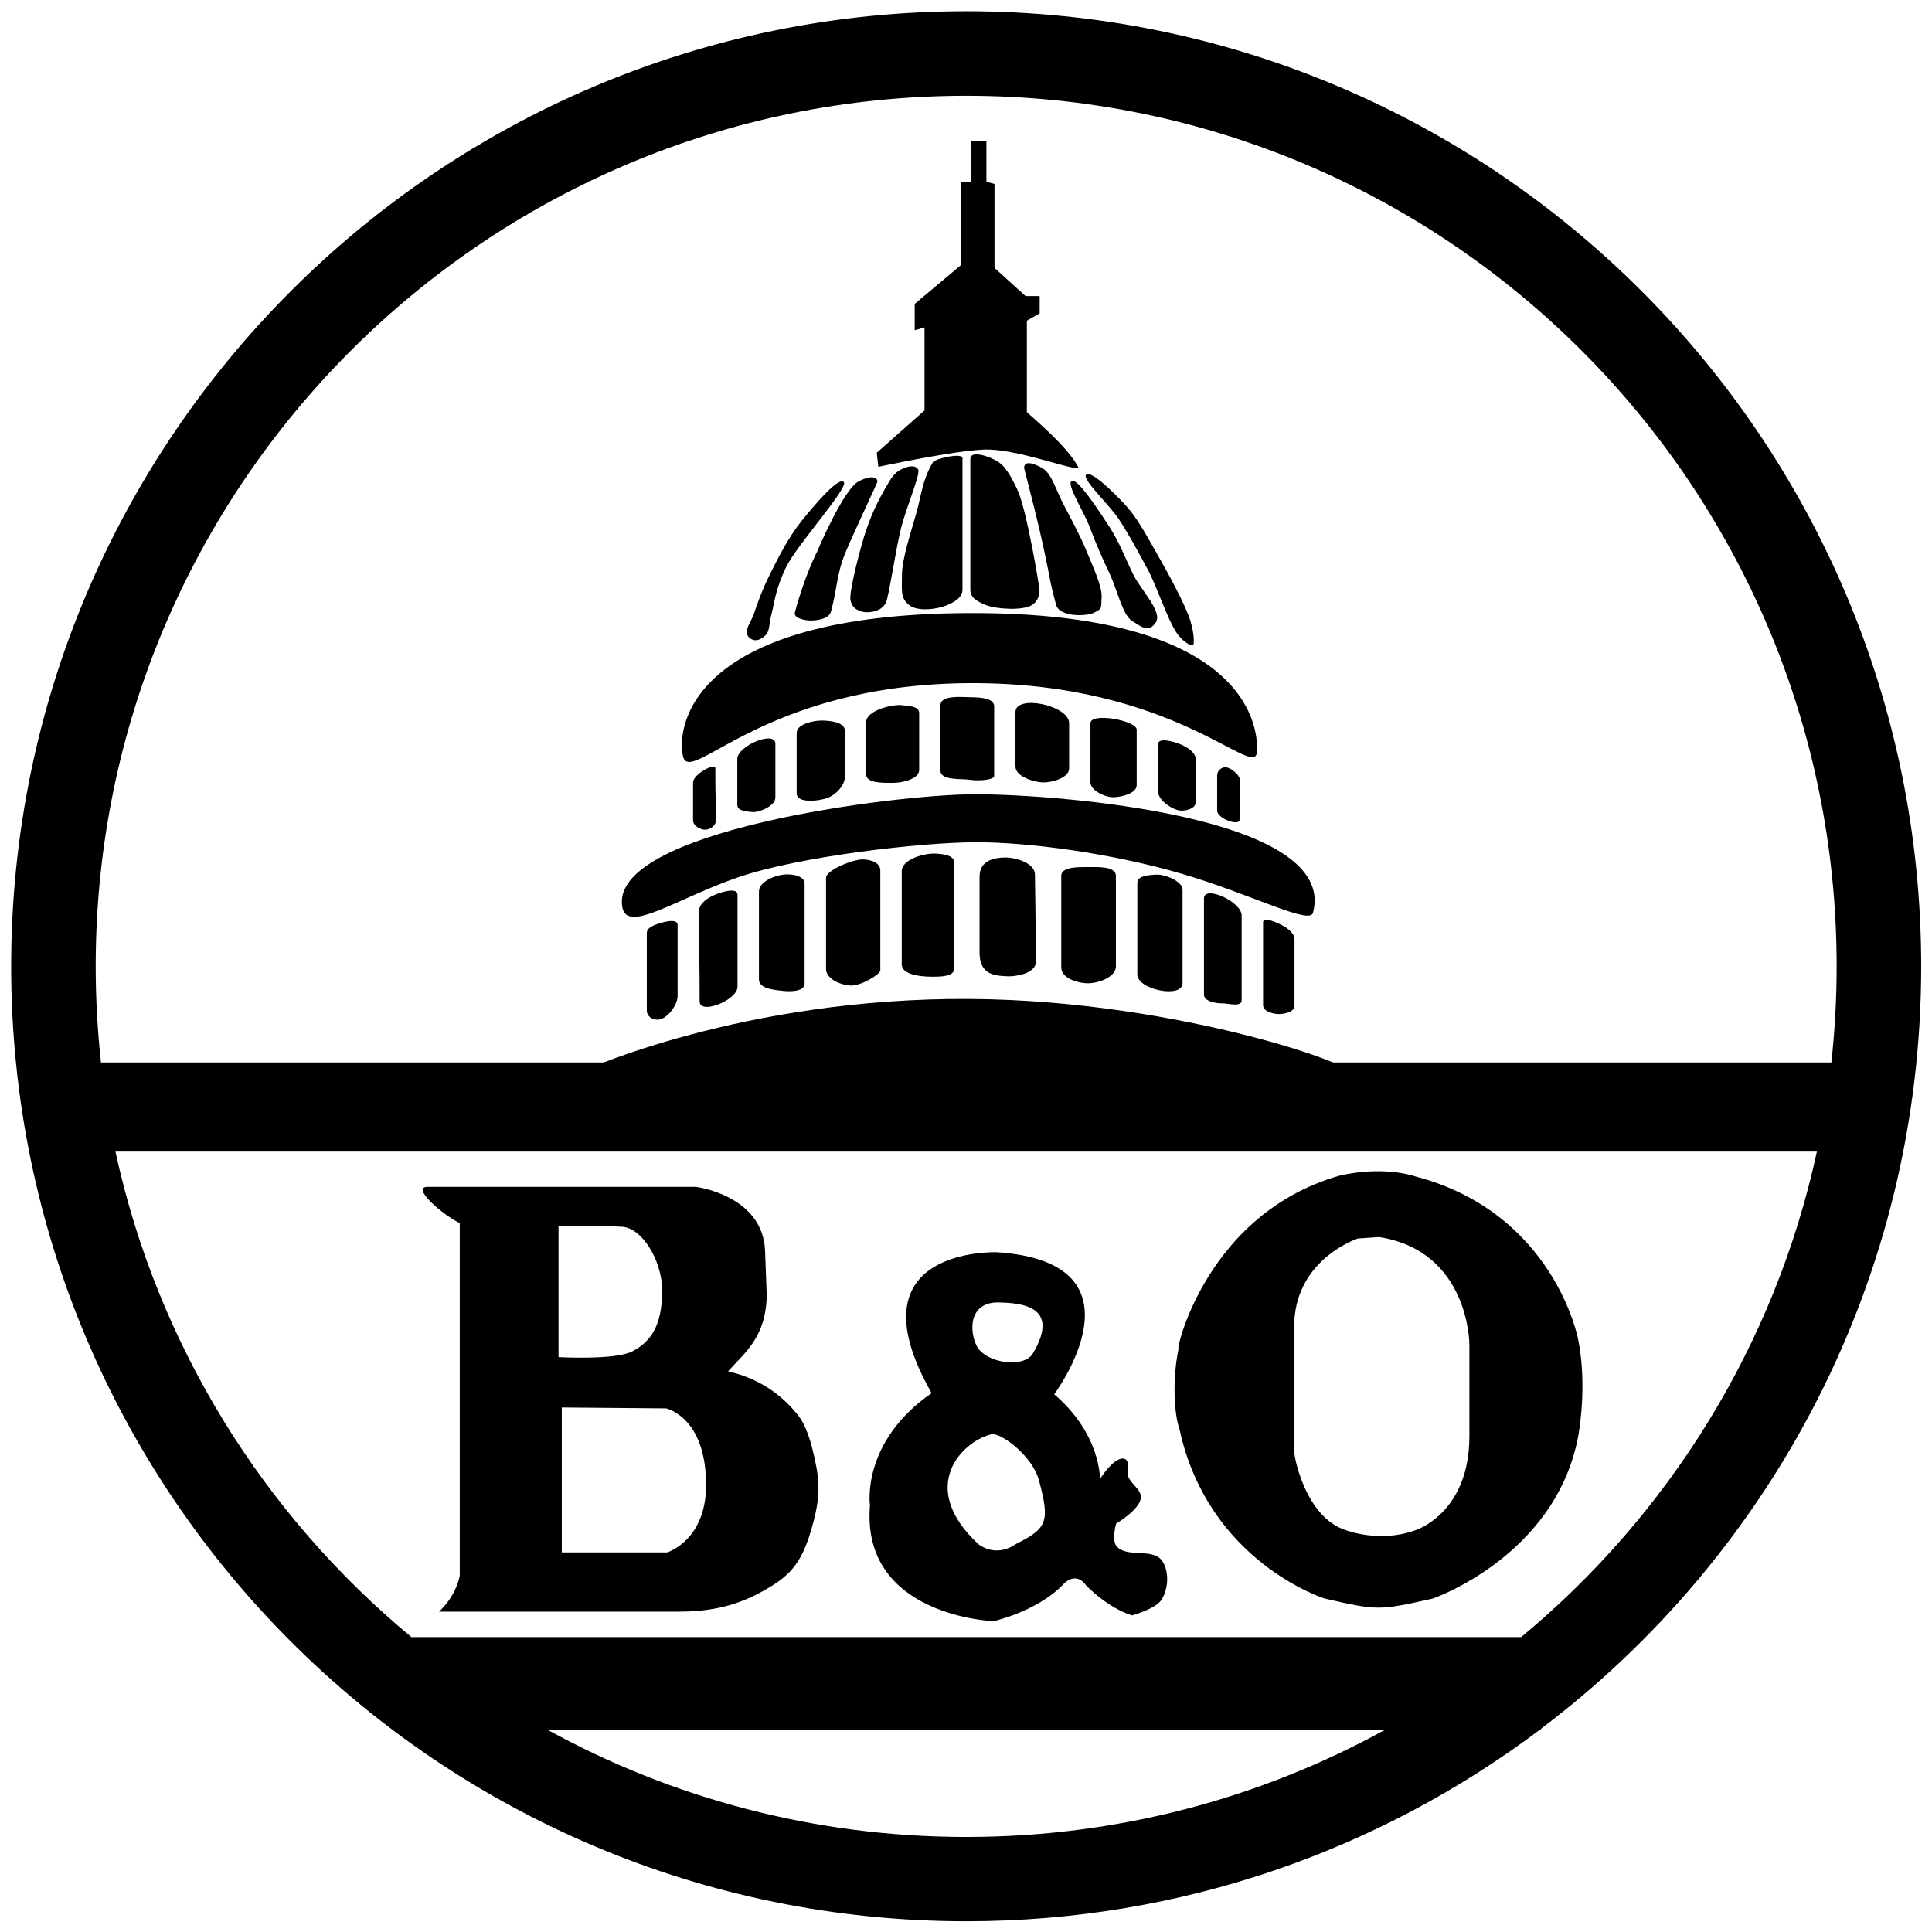 <?xml version="1.0" encoding="UTF-8" standalone="no"?>
<!-- Created with Inkscape (http://www.inkscape.org/) -->

<svg
   xmlns:dc="http://purl.org/dc/elements/1.1/"
   xmlns:cc="http://creativecommons.org/ns#"
   xmlns:rdf="http://www.w3.org/1999/02/22-rdf-syntax-ns#"
   xmlns:svg="http://www.w3.org/2000/svg"
   xmlns="http://www.w3.org/2000/svg"
   xmlns:sodipodi="http://sodipodi.sourceforge.net/DTD/sodipodi-0.dtd"
   xmlns:inkscape="http://www.inkscape.org/namespaces/inkscape"
   width="720"
   height="720"
   id="svg2"
   version="1.1"
   inkscape:version="0.48.4 r9939"
   sodipodi:docname="b-and-o_color.svg">
  <defs
     id="defs4" />
  <sodipodi:namedview
     id="base"
     pagecolor="#ffffff"
     bordercolor="#666666"
     borderopacity="1.0"
     inkscape:pageopacity="0.0"
     inkscape:pageshadow="2"
     inkscape:zoom="0.40915876"
     inkscape:cx="98.482596"
     inkscape:cy="496.45363"
     inkscape:document-units="px"
     inkscape:current-layer="layer7"
     showgrid="false"
     inkscape:window-width="1280"
     inkscape:window-height="748"
     inkscape:window-x="-8"
     inkscape:window-y="-8"
     inkscape:window-maximized="1"
     units="in" />
  <g
     inkscape:groupmode="layer"
     id="layer4"
     inkscape:label="BG Circle"
     style="display:none"
     transform="translate(0,-332.362)"
     sodipodi:insensitive="true">
    <path
       sodipodi:type="arc"
       style="fill:#000055;fill-opacity:1"
       id="path3066"
       sodipodi:cx="380.30771"
       sodipodi:cy="532.33679"
       sodipodi:rx="120.92156"
       sodipodi:ry="120.92156"
       d="m 501.229,532.337 a 120.922,120.922 0 1 1 -241.843,0 120.922,120.922 0 1 1 241.843,0 z"
       transform="matrix(2.851,0,0,2.851,-724.308,-825.401)"
       inkscape:export-filename="C:\Users\robozni\Pictures\Trains\logos\b_and_o-300px.png"
       inkscape:export-xdpi="37.93"
       inkscape:export-ydpi="37.93" />
  </g>
  <g
     inkscape:groupmode="layer"
     id="layer7"
     inkscape:label="Logo"
     style="display:inline"
     transform="translate(0,-332.362)">
    <g
       id="g3114"
       style="fill:#000000;fill-opacity:1"
       transform="matrix(2.872,0,0,2.872,-711.147,-819.7)"
       inkscape:export-filename="C:\Users\robozni\Pictures\Trains\logos\b_and_o-300px.png"
       inkscape:export-xdpi="37.93"
       inkscape:export-ydpi="37.93">
      <path
         inkscape:connector-curvature="0"
         id="path2997"
         d="m 373,402.594 c -68.441,0 -123.938,55.496 -123.938,123.938 0,68.441 55.496,123.906 123.938,123.906 27.916,0 53.66,-9.24 74.375,-24.812 l 0.188,0 0,-0.156 c 29.961,-22.614 49.344,-58.5 49.344,-98.938 0,-68.441 -55.465,-123.938 -123.906,-123.938 z m 0,10.969 c 62.387,0 112.938,50.581 112.938,112.969 0,4.213 -0.238,8.375 -0.688,12.469 l -224.531,0 c -0.449,-4.093 -0.688,-8.256 -0.688,-12.469 0,-62.387 50.581,-112.969 112.969,-112.969 z m -110.406,137 220.781,0 c -5.445,25.145 -19.254,47.157 -38.375,63 l -144,0 c -19.128,-15.843 -32.958,-37.855 -38.406,-63 z m 56.125,75.062 108.562,0 C 411.174,634.471 392.676,639.5 373,639.5 c -19.676,0 -38.17,-5.029 -54.281,-13.875 z"
         style="fill:#000000;fill-opacity:1;display:inline" />
      <path
         sodipodi:nodetypes="scss"
         inkscape:connector-curvature="0"
         id="path3859"
         d="m 373.44,530.759 c -29.531,-0.182 -50.305,9.395 -50.305,9.395 l 98.851,0 c 3.693,0 -20.725,-9.223 -48.546,-9.395 z"
         style="fill:#000000;fill-opacity:1;display:inline" />
      <path
         sodipodi:nodetypes="cssssscc"
         inkscape:connector-curvature="0"
         id="path3863"
         d="m 377.993,512.405 c 1.382,-0.027 3.895,0.705 3.915,2.202 l 0.153,11.214 c 0.024,1.741 -2.885,2.025 -3.579,2 -1.615,-0.057 -3.761,-0.089 -3.761,-3.059 l 0,-9.89 c 0,-2.07 1.889,-2.44 3.271,-2.467 z"
         style="fill:#000000;fill-opacity:1;display:inline" />
      <path
         sodipodi:nodetypes="szsszss"
         inkscape:connector-curvature="0"
         id="path3002"
         d="m 328.376,518.906 c -1.949,-9.932 35.238,-14.71 45.787,-14.71 10.548,0 47.199,2.792 43.824,15.387 -0.431,1.608 -8.029,-2.436 -17.061,-5.076 -9.032,-2.641 -19.825,-4.104 -26.764,-4.082 -6.938,0.022 -22.769,1.801 -30.743,4.541 -7.974,2.74 -14.378,7.331 -15.044,3.94 z"
         style="fill:#000000;fill-opacity:1;display:inline" />
      <path
         sodipodi:nodetypes="zzzzz"
         inkscape:connector-curvature="0"
         id="path3006"
         d="m 336.219,499.185 c -0.845,-4.229 1.635,-18.344 37.045,-18.497 35.41,-0.153 37.686,14.131 37.454,17.986 -0.232,3.855 -10.584,-9.079 -37.454,-8.891 -26.87,0.188 -36.2,13.631 -37.045,9.402 z"
         style="fill:#000000;fill-opacity:1;display:inline" />
      <path
         sodipodi:nodetypes="sszsszs"
         inkscape:connector-curvature="0"
         id="path3007"
         d="m 364.625,514.195 c 0,4.048 0,7.778 0,12.074 0,1.404 2.613,1.597 3.895,1.603 1.282,0.006 2.88,-0.028 2.939,-1.069 0,0 0,-9.172 0,-13.627 0,-0.963 -1.03,-1.192 -2.405,-1.278 -1.375,-0.086 -4.43,0.688 -4.43,2.296 z"
         style="fill:#000000;fill-opacity:1;display:inline" />
      <path
         sodipodi:nodetypes="szsszss"
         inkscape:connector-curvature="0"
         id="path3027"
         d="m 354.8,515.037 c 0,-0.973 3.483,-2.408 4.769,-2.384 1.286,0.024 2.276,0.569 2.276,1.409 0,3.993 0,7.247 0,13.005 0,0.479 -2.542,2.046 -3.902,1.951 -1.36,-0.095 -3.143,-0.895 -3.143,-2.168 0,-3.486 0,-7.329 0,-11.813 z"
         style="fill:#000000;fill-opacity:1;display:inline" />
      <path
         sodipodi:nodetypes="zsszssz"
         inkscape:connector-curvature="0"
         id="path3029"
         d="m 349.347,514.615 c -1.136,0.106 -3.252,0.897 -3.252,2.207 0,3.482 0,8.213 0,11.412 0,1.215 2.045,1.363 3.136,1.48 1.091,0.117 2.787,0.05 2.787,-0.929 0,-3.982 0,-9.243 0,-13.008 0,-0.971 -1.536,-1.267 -2.671,-1.161 z"
         style="fill:#000000;fill-opacity:1;display:inline" />
      <path
         sodipodi:nodetypes="zssssz"
         inkscape:connector-curvature="0"
         id="path3031"
         d="m 340.396,517.231 c -0.903,0.379 -2.073,1.125 -2.073,2.112 0,4.204 0.077,7.717 0.077,11.749 0,1.759 4.915,-0.161 4.915,-1.92 0,-4.351 0,-7.557 0,-11.941 0,-0.973 -2.015,-0.379 -2.918,0 z"
         style="fill:#000000;fill-opacity:1;display:inline" />
      <path
         sodipodi:nodetypes="sszsszs"
         inkscape:connector-curvature="0"
         id="path3033"
         d="m 335.541,521.148 c 0,2.998 0,5.897 0,9.206 0,1.289 -1.389,2.918 -2.355,3.069 -0.966,0.15 -1.641,-0.475 -1.641,-1.142 0,-3.348 0,-6.506 0,-10.062 0,-0.505 0.387,-0.787 1.07,-1.07 0.684,-0.283 2.926,-0.975 2.926,0 z"
         style="fill:#000000;fill-opacity:1;display:inline" />
      <path
         sodipodi:nodetypes="csszssc"
         inkscape:connector-curvature="0"
         id="path3035"
         d="m 388.868,513.648 c -1.241,0.004 -3.545,-0.087 -3.545,1.141 0,4.35 0,8.143 0,11.897 0,1.375 2.168,2.067 3.545,2.037 1.377,-0.03 3.545,-0.821 3.545,-2.2 0,-3.518 0,-8.331 0,-11.734 0,-1.254 -2.303,-1.145 -3.545,-1.141 z"
         style="fill:#000000;fill-opacity:1;display:inline" />
      <path
         sodipodi:nodetypes="zssssz"
         inkscape:connector-curvature="0"
         id="path3037"
         d="m 397.638,514.626 c -1.04,0.057 -2.445,0.171 -2.445,1.059 0,4.321 0,7.689 0,11.897 0,1.992 5.867,3.133 5.867,1.141 0,-3.868 0,-7.701 0,-12.114 0,-1.194 -2.383,-2.04 -3.422,-1.984 z"
         style="fill:#000000;fill-opacity:1;display:inline" />
      <path
         sodipodi:nodetypes="sssszs"
         inkscape:connector-curvature="0"
         id="path3039"
         d="m 403.842,530.19 c 0,-4.47 0,-7.308 0,-12.468 0,-1.787 4.889,0.413 4.889,2.2 0,4.204 0,7.174 0,11.001 0,0.935 -1.621,0.407 -2.526,0.407 -0.905,4.1e-4 -2.363,-0.266 -2.363,-1.141 z"
         style="fill:#000000;fill-opacity:1;display:inline" />
      <path
         sodipodi:nodetypes="sszsszs"
         inkscape:connector-curvature="0"
         id="path3041"
         d="m 411.512,520.819 c 0,3.71 0,7.158 0,10.756 0,0.755 1.184,1.116 1.956,1.141 0.772,0.025 2.119,-0.27 2.119,-1.059 0,-2.606 0,-5.892 0,-8.638 0,-0.96 -1.292,-1.693 -2.037,-2.037 -0.745,-0.344 -2.037,-0.844 -2.037,-0.163 z"
         style="fill:#000000;fill-opacity:1;display:inline" />
      <path
         sodipodi:nodetypes="zsszssz"
         inkscape:connector-curvature="0"
         id="path3043"
         d="m 373.174,491.594 c -1.22,-0.029 -3.523,-0.184 -3.523,1.041 0,2.875 0,5.673 0,8.487 0,1.342 2.665,1.021 3.843,1.201 1.178,0.18 3.123,0 3.123,-0.48 0,-2.759 0,-5.751 0,-9.047 0,-1.215 -2.223,-1.171 -3.443,-1.201 z"
         style="fill:#000000;fill-opacity:1;display:inline" />
      <path
         sodipodi:nodetypes="zsszssz"
         inkscape:connector-curvature="0"
         id="path3045"
         d="m 364.564,492.634 c -1.202,-0.109 -4.564,0.675 -4.564,2.242 0,2.783 0,3.792 0,6.725 0,1.207 2.24,1.108 3.443,1.121 1.203,0.013 3.443,-0.482 3.443,-1.681 0,-2.548 0,-4.64 0,-7.366 0,-0.848 -1.119,-0.932 -2.322,-1.041 z"
         style="fill:#000000;fill-opacity:1;display:inline" />
      <path
         sodipodi:nodetypes="zsszssz"
         inkscape:connector-curvature="0"
         id="path3047"
         d="m 354.113,494.636 c -1.097,0.025 -3.123,0.495 -3.123,1.601 0,3.144 0,4.949 0,7.846 0,1.361 2.988,1.002 4.083,0.56 1.095,-0.442 2.162,-1.642 2.162,-2.642 0,-2.386 0,-3.733 0,-6.085 0,-1.089 -2.025,-1.306 -3.123,-1.281 z"
         style="fill:#000000;fill-opacity:1;display:inline" />
      <path
         sodipodi:nodetypes="csszssc"
         inkscape:connector-curvature="0"
         id="path3049"
         d="m 340.438,500.8 c 0,-0.739 -2.894,0.793 -2.894,1.873 0,2.226 0,3.287 0,4.938 0,0.67 0.982,1.218 1.617,1.192 0.636,-0.027 1.362,-0.589 1.362,-1.192 0,-2.115 -0.085,-2.755 -0.085,-6.129 z"
         style="fill:#000000;fill-opacity:1;display:inline" />
      <path
         sodipodi:nodetypes="ssszss"
         inkscape:connector-curvature="0"
         id="path3051"
         d="m 343.288,499.608 c 0,-1.693 4.938,-3.75 4.938,-1.958 0,2.703 0,4.609 0,6.981 0,1.096 -2.145,1.978 -3.065,1.873 -0.92,-0.105 -1.873,-0.181 -1.873,-0.936 0,-2.268 0,-3.037 0,-5.959 z"
         style="fill:#000000;fill-opacity:1;display:inline" />
      <path
         sodipodi:nodetypes="sszsss"
         inkscape:connector-curvature="0"
         id="path3053"
         d="m 379.381,493.539 c 0,2.713 0,4.342 0,7.083 0,1.292 2.506,2.065 3.721,2.041 1.215,-0.024 3.241,-0.662 3.241,-1.801 0,-2.625 0,-3.438 0,-5.882 0,-2.321 -6.963,-3.783 -6.963,-1.441 z"
         style="fill:#000000;fill-opacity:1;display:inline" />
      <path
         sodipodi:nodetypes="sszsss"
         inkscape:connector-curvature="0"
         id="path3055"
         d="m 389.109,494.979 c 0,2.662 0,4.528 0,7.683 0,1.012 1.831,1.909 2.881,1.921 1.05,0.012 3.121,-0.472 3.121,-1.561 0,-2.933 0,-4.73 0,-7.203 0,-1.2 -6.002,-2.281 -6.002,-0.84 z"
         style="fill:#000000;fill-opacity:1;display:inline" />
      <path
         sodipodi:nodetypes="sszsszs"
         inkscape:connector-curvature="0"
         id="path3057"
         d="m 397.876,497.733 c 0,2.465 0,3.915 0,6.088 0,1.197 1.973,2.458 2.948,2.499 0.975,0.041 1.962,-0.378 1.962,-1.133 0,-1.883 0,-3.149 0,-5.468 0,-0.931 -1.079,-1.618 -1.962,-1.987 -0.883,-0.369 -2.948,-0.983 -2.948,0 z"
         style="fill:#000000;fill-opacity:1;display:inline" />
      <path
         sodipodi:nodetypes="zssssz"
         inkscape:connector-curvature="0"
         id="path3059"
         d="m 406.499,500.697 c 0.606,-0.109 2.008,0.916 2.008,1.673 0,1.791 0,3.364 0,5.075 0,0.997 -2.956,-0.096 -2.956,-1.115 0,-1.52 0,-3.149 0,-4.573 0,-0.474 0.342,-0.951 0.948,-1.06 z"
         style="fill:#000000;fill-opacity:1;display:inline" />
      <path
         sodipodi:nodetypes="sszzczzs"
         inkscape:connector-curvature="0"
         id="path3061"
         d="m 373.525,460.679 c 0,5.782 0,11.642 0,16.974 0,0.933 0.618,1.415 1.979,1.979 1.361,0.564 4.868,0.772 6.04,0 1.171,-0.772 0.937,-2.187 0.937,-2.187 0,0 -1.592,-10.184 -2.916,-12.912 -1.324,-2.729 -1.939,-3.288 -3.124,-3.853 -1.185,-0.565 -2.916,-0.972 -2.916,0 z"
         style="fill:#000000;fill-opacity:1;display:inline" />
      <path
         sodipodi:nodetypes="sszzzzss"
         inkscape:connector-curvature="0"
         id="path3063"
         d="m 372.506,460.577 c 0,-0.733 -3.567,0.063 -3.848,0.55 -1.408,2.439 -1.442,4.085 -2.121,6.519 -0.678,2.434 -1.892,6.032 -1.885,8.089 0.007,2.057 -0.234,2.989 0.942,3.916 1.176,0.927 3.755,0.508 4.948,0 1.193,-0.508 1.963,-1.098 1.963,-2.042 0,-5.424 0,-11.068 0,-17.032 z"
         style="fill:#000000;fill-opacity:1;display:inline" />
      <path
         sodipodi:nodetypes="czzszzzzzsc"
         inkscape:connector-curvature="0"
         id="path3068"
         d="m 380.501,461.869 c 0,0 1.468,5.695 1.971,7.883 0.503,2.188 0.723,3.217 1.087,5.029 0.364,1.812 0.364,2.124 1.087,4.825 0.428,1.597 3.877,1.555 4.961,1.019 1.084,-0.536 0.855,-0.549 0.951,-1.971 0.096,-1.422 -1.146,-4.025 -1.971,-6.048 -0.825,-2.023 -2.046,-4.238 -2.99,-6.048 -0.944,-1.811 -1.519,-3.931 -2.65,-4.621 -1.131,-0.691 -2.447,-1.113 -2.447,-0.068 z"
         style="fill:#000000;fill-opacity:1;display:inline" />
      <path
         sodipodi:nodetypes="zzzzczzzz"
         inkscape:connector-curvature="0"
         id="path3070"
         d="m 388.56,462.732 c -0.615,0.582 2.952,3.803 4.278,5.84 1.326,2.037 2.3,3.865 3.667,6.383 1.367,2.518 2.816,7.303 4.142,8.76 1.327,1.457 1.833,1.087 1.833,1.087 0,0 0.234,-1.024 -0.407,-3.124 -0.642,-2.099 -3.042,-6.46 -4.482,-8.964 -1.44,-2.504 -2.46,-4.443 -4.006,-6.112 -1.546,-1.669 -4.41,-4.453 -5.025,-3.871 z"
         style="fill:#000000;fill-opacity:1;display:inline" />
      <path
         sodipodi:nodetypes="zzzzzzzz"
         inkscape:connector-curvature="0"
         id="path3072"
         d="m 386.678,463.545 c -0.745,0.43 1.57,3.902 2.392,6.123 0.822,2.221 1.643,4.022 2.583,6.027 0.94,2.005 1.63,5.266 2.87,6.027 1.24,0.761 2.12,1.576 3.061,0.191 0.941,-1.384 -1.961,-4.241 -2.966,-6.314 -1.005,-2.073 -1.743,-4.092 -3.061,-6.123 -1.319,-2.03 -4.134,-6.361 -4.879,-5.931 z"
         style="fill:#000000;fill-opacity:1;display:inline" />
      <path
         sodipodi:nodetypes="szzzazzzzs"
         inkscape:connector-curvature="0"
         id="path3074"
         d="m 366.756,462.059 c 0.337,0.584 -1.535,4.834 -2.24,7.686 -0.705,2.853 -1.623,9.135 -1.971,9.662 -0.348,0.528 -0.664,0.782 -1.254,0.986 -0.59,0.204 -1.498,0.298 -2.151,0 -0.539,-0.246 -0.918,-0.421 -1.165,-1.344 -0.247,-0.923 1.266,-6.919 2.061,-9.214 0.795,-2.295 1.641,-3.924 2.419,-5.287 0.779,-1.363 1.197,-2.039 2.061,-2.489 0.864,-0.451 1.867,-0.647 2.24,0 z"
         style="fill:#000000;fill-opacity:1;display:inline" />
      <path
         sodipodi:nodetypes="zzzzzzzzz"
         inkscape:connector-curvature="0"
         id="path3076"
         d="m 357.095,463.674 c -0.76,-0.651 -3.912,3.129 -5.535,5.145 -1.622,2.015 -3.066,4.865 -4.053,6.86 -0.988,1.994 -1.582,3.64 -2.027,4.989 -0.445,1.349 -1.398,2.266 -0.78,3.04 0.618,0.774 1.493,0.576 2.183,-0.078 0.689,-0.654 0.452,-1.37 0.857,-2.884 0.406,-1.514 0.451,-3.051 1.871,-6.002 1.419,-2.951 8.243,-10.418 7.483,-11.069 z"
         style="fill:#000000;fill-opacity:1;display:inline" />
      <path
         sodipodi:nodetypes="zcszszsz"
         inkscape:connector-curvature="0"
         id="path3078"
         d="m 359.065,463.576 c -2.016,1.01 -5.44,9.177 -5.44,9.177 0,0 -1.564,2.982 -2.865,7.839 -0.181,0.676 0.954,0.989 1.816,1.052 0.862,0.062 2.601,-0.153 2.868,-1.147 0.841,-3.14 0.728,-4.929 1.909,-7.743 1.181,-2.815 4.009,-8.735 4.102,-9.082 0.093,-0.347 -0.374,-1.105 -2.39,-0.096 z"
         style="fill:#000000;fill-opacity:1;display:inline" />
      <path
         sodipodi:nodetypes="ccccccccccccccccczcccc"
         inkscape:connector-curvature="0"
         id="path3005"
         d="m 367.581,443.622 -1.277,0.369 0,-3.418 6.053,-5.081 0,-10.772 1.22,0 0,-5.285 2.033,0 0,5.285 1.05,0.281 0,10.898 4.031,3.659 1.829,0 0,2.236 -1.66,0.958 0,11.847 c -0.133,0 5.474,4.518 6.741,7.317 -1.853,-0.043 -8.338,-2.624 -12.398,-2.439 -4.06,0.185 -13.618,2.236 -13.618,2.236 l -0.203,-1.829 6.199,-5.488 z"
         style="fill:#000000;fill-opacity:1;display:inline" />
      <path
         sodipodi:nodetypes="cccsccccscscscsccssssccccs"
         inkscape:connector-curvature="0"
         d="m 320.513,583.772 0,18.803 13.675,0 c 0,0 5.047,-1.531 5.047,-8.742 0,-8.868 -5.191,-9.945 -5.191,-9.945 z m -0.425,-23.564 0,17.03 c 0,0 7.329,0.402 9.549,-0.731 3.135,-1.599 3.91,-4.425 3.91,-8.182 -0.161,-3.785 -2.615,-7.785 -5.128,-7.996 -1.417,-0.119 -8.331,-0.122 -8.331,-0.122 z m -16.999,-5.065 34.829,0 c 0,0 8.705,1.07 8.974,8.333 l 0.214,5.769 c -0.104,5.315 -2.707,7.299 -5.021,9.829 3.543,0.851 6.527,2.533 9.031,5.642 1.021,1.268 1.747,3.218 2.422,6.74 0.578,3.015 0.216,5.16 -0.641,8.131 -1.371,4.754 -3.071,6.204 -6.315,8.023 -3.949,2.214 -7.563,2.656 -11.13,2.654 l -30.867,0 c 0,0 2.089,-1.797 2.688,-4.656 l 0,-45.765 c -2.198,-1.031 -6.408,-4.701 -4.184,-4.701 z"
         style="fill:#000000;fill-opacity:1;display:inline"
         id="path3050" />
      <path
         sodipodi:nodetypes="cccccccaaacaaacccssasssccs"
         inkscape:connector-curvature="0"
         id="path3851"
         d="m 376.969,563.625 c 0,0 -19.316,-0.739 -8.469,18.281 -9.213,6.39 -8,14.562 -8,14.562 -1.189,14.414 16.031,15.031 16.031,15.031 0,0 5.489,-1.207 8.906,-4.625 0,0 1.639,-2.08 3.125,0 0,0 2.668,2.835 5.938,3.875 0,0 3.123,-0.833 3.875,-2.094 0.859,-1.44 0.985,-3.674 0,-5.031 -1.223,-1.685 -4.715,-0.252 -5.938,-1.938 -0.557,-0.767 0,-2.844 0,-2.844 0,0 3.025,-1.781 3.21,-3.305 0.131,-1.073 -1.253,-1.788 -1.635,-2.799 -0.275,-0.729 0.283,-2.028 -0.449,-2.293 -1.3,-0.471 -3.22,2.616 -3.22,2.616 0,0 0.155,-5.799 -5.938,-11 0,0 12.771,-17.1 -7.438,-18.438 z m 0.329,6.517 c 2.636,0.082 8.042,0.377 4.346,6.612 -1.186,2.002 -6.125,1.242 -7.265,-0.916 -0.996,-1.887 -1.143,-5.822 2.919,-5.696 z M 376.25,587.25 c 1.146,-0.278 5.322,2.729 6.188,6 1.404,5.307 1.141,6.201 -3.094,8.281 0,0 -2.224,1.783 -4.75,0 -8.024,-7.43 -2.17,-13.353 1.656,-14.281 z"
         style="fill:#000000;fill-opacity:1;display:inline" />
      <path
         sodipodi:nodetypes="ccccccccccccscccccc"
         inkscape:connector-curvature="0"
         id="path3838"
         d="m 427.094,553.125 c -1.558,-0.051 -3.481,0.064 -5.656,0.562 -18.539,5.278 -21.708,25.303 -20.781,22 -0.846,3.384 -0.846,8.41 0,10.875 3.747,17.283 18.844,22 18.844,22 6.889,1.571 7.021,1.571 14.031,0 0,0 15.822,-5.436 18.844,-20.906 0.363,-1.934 1.088,-7.495 0,-12.812 0,0 -3.117,-16.349 -21.125,-21.062 0,0 -1.56,-0.571 -4.156,-0.656 z m -0.531,8.531 c 11.732,1.833 11.719,13.938 11.719,13.938 l 0,11.906 c 0,10.082 -7.062,12.219 -7.062,12.219 -4.583,1.65 -8.875,0 -8.875,0 -5.499,-1.65 -6.965,-10.192 -6.781,-10.375 l 0,-16.688 c 0.367,-8.249 8.25,-10.812 8.25,-10.812 z"
         style="fill:#000000;fill-opacity:1" />
    </g>
  </g>
</svg>
